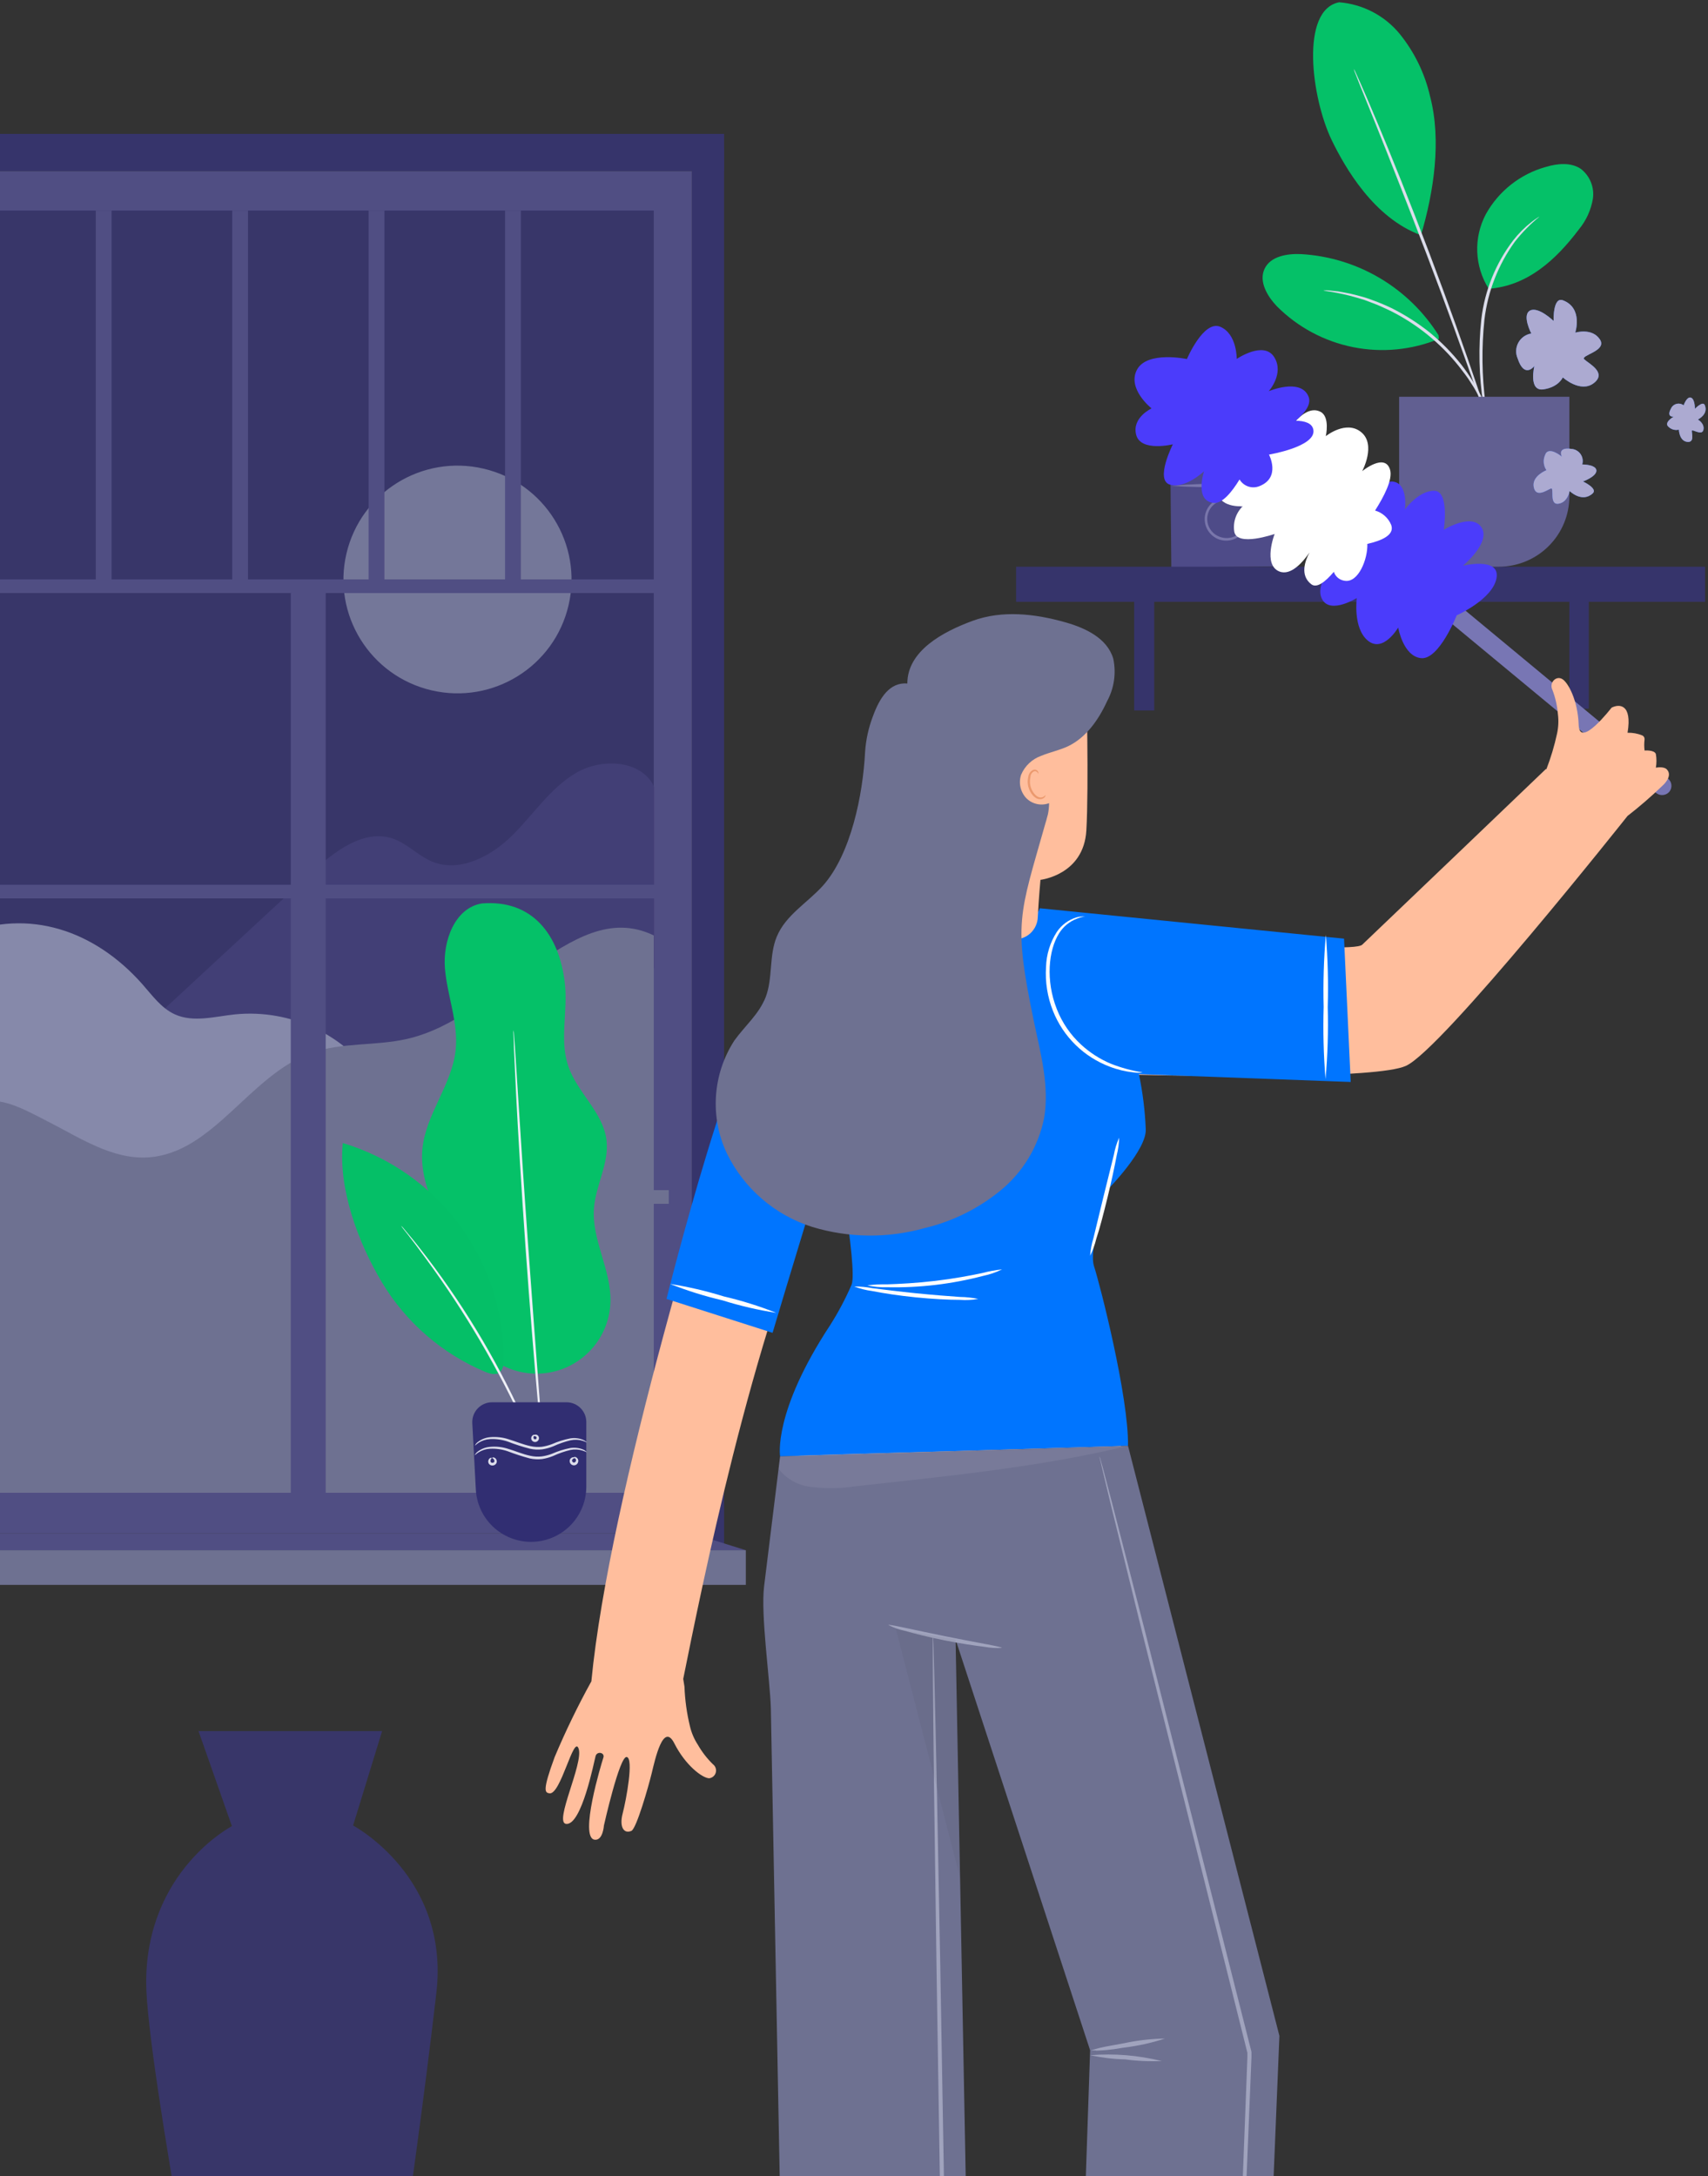 <svg width="518" height="660" viewBox="0 0 518 660" fill="none" xmlns="http://www.w3.org/2000/svg">
<rect x="0" y="0" width="518" height="660" fill="#333333" stroke="none"/>
<path d="M67.479 745.438C67.479 745.438 44.395 625.944 44.333 601.375C44.259 567.37 70.334 553.832 70.334 553.832L60.206 525H115.886L107.088 553.636C107.088 553.636 136.436 569.164 132.338 604.433C124.684 670.366 112.502 745.389 112.502 745.389L67.479 745.438Z" fill="#383669"/>
<path d="M209.857 51.874H-20.512V465.056H209.857V51.874Z" fill="#504E83"/>
<path d="M198.267 63.852H-11.317V452.734H198.267V63.852Z" fill="#383669"/>
<path d="M219.6 468.763L209.858 465.042V44.87H219.6V468.763Z" fill="#36346B"/>
<path d="M40.073 315.049L94.579 264.541C101.471 258.145 110.493 251.249 119.358 254.392C123.634 255.956 126.845 259.552 131.027 261.288C139.375 264.76 148.93 259.724 155.351 253.376C161.773 247.027 166.848 239.052 174.632 234.439C182.417 229.826 194.508 230.405 198.361 238.583V293.563L119.17 327.371L40.073 315.049Z" fill="#423F76"/>
<path d="M-11.317 283.445C8.747 275.298 28.764 282.226 43.111 298.41C46.134 301.819 48.891 305.759 53.041 307.636C58.664 310.185 65.164 308.277 71.288 307.636C79.716 306.806 88.209 308.319 95.829 312.005C103.449 315.692 109.901 321.41 114.471 328.527L47.497 361.365L-11.317 360.943V283.445Z" fill="#8689AA"/>
<path d="M198.283 283.696C185.063 277.332 173.441 285.026 161.256 293.188C149.07 301.351 137.762 311.796 123.446 315.08C113.891 317.269 103.648 316.05 94.422 319.334C75.627 326.026 64.663 349.873 44.787 351.014C33.964 351.64 24.253 345.088 14.589 340.162C4.925 335.237 -2.64 330.577 -11.317 337.16V452.734H198.283V283.696Z" fill="#6E7191"/>
<path d="M172.422 183.606C176.77 165.038 165.218 146.466 146.62 142.125C128.022 137.783 109.42 149.316 105.071 167.884C100.723 186.452 112.274 205.024 130.873 209.365C149.471 213.707 168.073 202.174 172.422 183.606Z" fill="#747799"/>
<path d="M202.825 175.722H-11.317V179.866H202.825V175.722Z" fill="#504E83"/>
<path d="M202.825 268.323H-11.317V272.467H202.825V268.323Z" fill="#504E83"/>
<path d="M202.825 360.943H-11.317V365.087H202.825V360.943Z" fill="#6E7191"/>
<path d="M88.188 177.786V463.759H98.776V177.786H88.188Z" fill="#504E83"/>
<path d="M33.839 63.852H29.046V177.801H33.839V63.852Z" fill="#504E83"/>
<path d="M75.22 63.852H70.427V177.801H75.22V63.852Z" fill="#504E83"/>
<path d="M116.585 63.852H111.793V177.801H116.585V63.852Z" fill="#504E83"/>
<path d="M157.966 63.852H153.173V177.801H157.966V63.852Z" fill="#504E83"/>
<path d="M219.6 40.6H-30.269V51.874H219.6V40.6Z" fill="#36346B"/>
<path d="M226.194 470.153H-37.177V480.661H226.194V470.153Z" fill="#6E7191"/>
<path d="M209.858 465.039L226.194 470.152H-37.177L-20.527 465.039H209.858Z" fill="#504E83"/>
<path d="M146.176 273.992C137.922 275.305 134.225 285.454 134.946 293.789C135.666 302.123 139.096 310.255 138.172 318.574C137.013 329.129 129.025 338.042 128.086 348.628C126.989 361.138 135.823 372.162 138.47 384.406C139.754 390.364 139.566 396.65 141.79 402.326C143.678 407.162 147.187 411.194 151.721 413.734C156.254 416.273 161.53 417.163 166.647 416.251C171.765 415.339 176.407 412.683 179.78 408.734C183.154 404.786 185.05 399.791 185.145 394.602C185.333 385.016 179.413 375.993 180.133 366.455C180.666 359.387 184.832 352.694 183.923 345.673C182.874 337.307 175.105 331.38 172.364 323.405C169.623 315.431 172.27 306.658 171.315 298.276C169.623 283.249 161.275 272.772 146.176 273.992Z" fill="#05C168"/>
<path d="M103.964 346.659C102.554 360.591 108.663 376.964 115.883 388.989C123.151 401.08 134.084 410.548 147.099 416.025C148.556 416.635 150.373 417.151 151.61 416.166C152.046 415.686 152.372 415.117 152.567 414.499C152.762 413.881 152.82 413.228 152.738 412.585C152.835 397.81 148.136 383.401 139.343 371.516C130.55 359.631 118.138 350.91 103.964 346.659Z" fill="#05C168"/>
<g opacity="0.1">
<path opacity="0.1" d="M103.964 346.658C102.554 360.591 108.663 376.963 115.883 388.988C123.151 401.079 134.084 410.548 147.099 416.025C148.556 416.635 150.373 417.151 151.61 416.166C152.046 415.685 152.372 415.117 152.567 414.498C152.762 413.88 152.82 413.227 152.738 412.585C152.835 397.81 148.136 383.4 139.343 371.515C130.55 359.631 118.138 350.909 103.964 346.658Z" fill="black"/>
</g>
<path d="M164.704 445.141C164.536 444.899 164.399 444.636 164.297 444.359L163.31 442.076C162.464 440.09 161.211 437.229 159.629 433.726C151.327 415.402 141.132 397.992 129.212 381.779C126.941 378.652 125.062 376.181 123.73 374.477L122.164 372.491C121.98 372.267 121.818 372.026 121.678 371.771C121.678 371.771 121.913 371.959 122.289 372.397L123.856 374.289C125.265 375.931 127.207 378.37 129.557 381.451C141.79 397.519 152.054 414.99 160.131 433.491C161.697 437.041 162.84 439.934 163.592 441.967L164.454 444.312C164.565 444.579 164.649 444.857 164.704 445.141Z" fill="#EFF0F7"/>
<path d="M155.745 312.428C155.821 312.873 155.868 313.322 155.886 313.773C155.964 314.711 156.058 315.993 156.168 317.604C156.387 321.013 156.7 325.813 157.076 331.677C157.828 343.593 158.893 360.043 160.209 378.198C161.524 396.353 162.762 412.819 163.686 424.718C164.14 430.614 164.5 435.399 164.767 438.792C164.876 440.356 164.955 441.685 165.017 442.623C165.059 443.07 165.059 443.521 165.017 443.968C164.914 443.531 164.845 443.086 164.814 442.639C164.72 441.7 164.579 440.418 164.406 438.823C164.093 435.414 163.639 430.629 163.075 424.75C162.01 412.85 160.663 396.415 159.379 378.245C158.094 360.074 157.123 343.608 156.512 331.693C156.246 325.782 156.027 320.981 155.854 317.619C155.854 316.056 155.76 314.726 155.729 313.773C155.697 313.325 155.703 312.875 155.745 312.428Z" fill="#EFF0F7"/>
<path d="M143.238 431.6C143.055 428.166 145.79 425.281 149.229 425.281H171.814C175.128 425.281 177.814 427.968 177.814 431.281V450.879C177.814 455.317 176.048 459.573 172.905 462.71C169.762 465.848 165.5 467.611 161.055 467.611C156.764 467.609 152.637 465.966 149.523 463.02C146.409 460.074 144.544 456.048 144.311 451.771L143.238 431.6Z" fill="#312E72"/>
<path d="M177.97 437.48C177.97 437.48 177.532 437.23 176.686 436.948C175.496 436.593 174.235 436.544 173.021 436.808C171.207 437.254 169.439 437.872 167.743 438.653C166.676 439.087 165.561 439.392 164.422 439.56C163.188 439.707 161.938 439.643 160.726 439.372C158.467 438.786 156.245 438.071 154.069 437.23C152.321 436.616 150.469 436.351 148.618 436.448C147.383 436.513 146.185 436.896 145.141 437.558C144.405 438.059 144.092 438.45 144.029 438.403C144.232 437.966 144.545 437.589 144.938 437.308C145.992 436.502 147.25 436.004 148.571 435.869C150.506 435.686 152.458 435.905 154.304 436.511C156.371 437.136 158.533 438.074 160.882 438.575C162.012 438.827 163.176 438.896 164.328 438.778C165.399 438.615 166.449 438.337 167.461 437.949C169.207 437.178 171.036 436.606 172.911 436.245C174.219 436.02 175.563 436.161 176.796 436.651C177.673 437.042 178.002 437.449 177.97 437.48Z" fill="#DCDDEB"/>
<path d="M177.971 440.467C177.971 440.467 177.533 440.217 176.687 439.935C175.486 439.557 174.208 439.493 172.975 439.747C171.159 440.186 169.39 440.804 167.697 441.593C166.628 442.02 165.514 442.324 164.376 442.5C163.142 442.64 161.893 442.576 160.68 442.312C158.423 441.714 156.201 440.994 154.023 440.154C152.275 439.541 150.423 439.275 148.572 439.372C147.335 439.441 146.137 439.829 145.095 440.498C144.359 440.983 144.046 441.374 143.983 441.327C144.186 440.89 144.499 440.513 144.892 440.232C145.944 439.425 147.204 438.932 148.525 438.809C150.46 438.61 152.415 438.829 154.258 439.45C156.325 440.06 158.487 441.014 160.836 441.514C161.967 441.762 163.131 441.825 164.282 441.702C165.355 441.556 166.406 441.283 167.415 440.889C169.164 440.12 170.991 439.543 172.865 439.169C174.173 438.944 175.517 439.085 176.75 439.575C177.237 439.743 177.663 440.054 177.971 440.467Z" fill="#DCDDEB"/>
<path d="M149.136 442.171C149.136 442.28 148.87 442.421 148.776 442.827C148.682 443.234 148.854 443.719 149.434 443.625C150.013 443.531 150.045 443.031 149.81 442.655C149.575 442.28 149.262 442.264 149.246 442.155C149.23 442.046 149.685 441.811 150.233 442.264C150.388 442.405 150.507 442.58 150.581 442.776C150.654 442.972 150.68 443.183 150.656 443.39C150.608 443.659 150.476 443.905 150.279 444.093C150.082 444.281 149.83 444.402 149.559 444.438C149.289 444.488 149.011 444.451 148.763 444.333C148.516 444.215 148.312 444.022 148.181 443.781C148.093 443.59 148.054 443.38 148.067 443.169C148.081 442.959 148.147 442.756 148.259 442.577C148.635 441.983 149.168 442.061 149.136 442.171Z" fill="#DCDDEB"/>
<path d="M161.775 435.524C161.665 435.524 161.932 434.993 162.637 435.102C162.849 435.147 163.042 435.257 163.188 435.417C163.334 435.577 163.426 435.778 163.451 435.994C163.484 436.26 163.426 436.53 163.286 436.759C163.146 436.988 162.932 437.163 162.68 437.256C162.427 437.348 162.151 437.353 161.896 437.268C161.64 437.184 161.421 437.016 161.274 436.791C161.159 436.614 161.098 436.408 161.098 436.197C161.098 435.986 161.159 435.78 161.274 435.603C161.65 435.024 162.135 435.102 162.135 435.212C162.135 435.321 161.885 435.478 161.791 435.837C161.77 435.925 161.771 436.016 161.793 436.103C161.814 436.19 161.857 436.27 161.916 436.338C161.983 436.409 162.067 436.461 162.161 436.488C162.255 436.516 162.354 436.518 162.449 436.494C162.535 436.458 162.61 436.397 162.662 436.319C162.715 436.241 162.744 436.15 162.746 436.056C162.752 435.973 162.732 435.89 162.691 435.817C162.649 435.745 162.586 435.687 162.511 435.65C162.135 435.478 161.853 435.603 161.775 435.524Z" fill="#DCDDEB"/>
<path d="M174.007 441.968C174.007 441.874 174.477 441.671 175.025 442.187C175.188 442.346 175.303 442.548 175.355 442.769C175.408 442.991 175.397 443.222 175.323 443.438C175.247 443.724 175.076 443.975 174.837 444.151C174.598 444.326 174.306 444.415 174.01 444.402C173.714 444.389 173.431 444.276 173.208 444.081C172.986 443.885 172.837 443.62 172.786 443.328C172.735 443.099 172.758 442.859 172.851 442.644C172.943 442.428 173.101 442.246 173.302 442.124C173.976 441.733 174.43 442.124 174.336 442.202C174.242 442.281 173.945 442.202 173.647 442.578C173.574 442.65 173.524 442.741 173.501 442.841C173.479 442.941 173.486 443.045 173.522 443.141C173.561 443.252 173.63 443.35 173.721 443.424C173.812 443.499 173.922 443.547 174.039 443.563C174.162 443.559 174.282 443.52 174.385 443.451C174.487 443.382 174.568 443.285 174.618 443.172C174.668 443.075 174.693 442.968 174.693 442.859C174.693 442.75 174.668 442.643 174.618 442.546C174.352 442.171 173.992 442.093 174.007 441.968Z" fill="#DCDDEB"/>
<path d="M388.192 138.563L354.927 138.87L355.234 172.081L388.5 171.774L388.192 138.563Z" fill="#4E4B88"/>
<path d="M388.132 147.025C382.682 147.535 377.207 147.738 371.734 147.634C366.261 147.833 360.781 147.735 355.318 147.338C360.769 146.839 366.243 146.635 371.717 146.73C377.19 146.531 382.67 146.629 388.132 147.025Z" fill="#7976AB"/>
<path d="M378.042 157.326C377.886 156.853 377.758 156.371 377.659 155.882C377.263 154.607 376.462 153.496 375.376 152.716C374.585 152.16 373.669 151.806 372.709 151.684C371.749 151.563 370.774 151.678 369.869 152.02C368.756 152.434 367.798 153.183 367.128 154.163C366.458 155.143 366.108 156.306 366.127 157.492C366.147 158.678 366.533 159.83 367.235 160.788C367.936 161.746 368.917 162.463 370.044 162.841C370.955 163.165 371.931 163.262 372.888 163.122C373.845 162.983 374.753 162.612 375.533 162.041C376.606 161.245 377.389 160.121 377.763 158.84C377.855 158.347 377.971 157.859 378.112 157.378C378.24 157.887 378.24 158.419 378.112 158.927C377.847 160.356 377.074 161.641 375.934 162.546C375.084 163.231 374.073 163.689 372.997 163.878C371.921 164.067 370.815 163.979 369.782 163.624C368.501 163.184 367.387 162.358 366.596 161.26C365.804 160.163 365.373 158.847 365.361 157.494C365.35 156.141 365.759 154.818 366.532 153.706C367.305 152.595 368.404 151.751 369.678 151.289C370.705 150.92 371.809 150.815 372.887 150.986C373.966 151.156 374.984 151.596 375.847 152.263C376.998 153.154 377.795 154.424 378.095 155.847C378.201 156.337 378.183 156.845 378.042 157.326Z" fill="#7976AB"/>
<path d="M517.122 171.87H308.163V182.518H517.122V171.87Z" fill="#36346B"/>
<path d="M481.851 179.981H475.943V214.933H481.851V179.981Z" fill="#36346B"/>
<path d="M350.055 179.455H343.973V215.468H350.055V179.455Z" fill="#36346B"/>
<path d="M406.134 0.694C409.684 0.977 413.141 1.971 416.297 3.618C419.453 5.265 422.243 7.531 424.501 10.28C428.985 15.822 432.139 22.315 433.72 29.262C437.205 42.553 434.853 58.177 430.949 71.329C416.607 66.11 407.877 50.696 403.938 42.623C397.717 29.853 394.232 2.991 406.134 0.694Z" fill="#05C168"/>
<path d="M451.493 87.58C449.371 84.219 448.173 80.359 448.02 76.388C447.867 72.418 448.765 68.477 450.622 64.963C452.55 61.488 455.152 58.431 458.276 55.97C461.399 53.508 464.982 51.692 468.815 50.627C472.301 49.583 476.413 49.166 479.445 51.219C480.802 52.276 481.854 53.674 482.493 55.269C483.133 56.864 483.338 58.6 483.087 60.3C482.513 63.694 481.059 66.879 478.87 69.539C471.795 78.916 463.187 86.71 451.493 87.58Z" fill="#05C168"/>
<path d="M436.265 101.654C431.794 94.548 425.689 88.611 418.458 84.335C411.226 80.059 403.076 77.569 394.686 77.071C390.416 76.862 385.328 77.68 383.516 81.525C381.703 85.37 384.335 89.841 387.28 92.92C393.574 99.223 401.597 103.523 410.337 105.278C419.076 107.034 428.141 106.166 436.387 102.785" fill="#05C168"/>
<path d="M451.615 133.163C451.331 132.244 451.133 131.3 451.023 130.345C450.709 128.605 450.291 125.891 449.838 122.603C448.521 114.041 448.328 105.344 449.263 96.732C450.293 88.07 453.626 79.84 458.917 72.897C460.537 70.823 462.403 68.954 464.476 67.33C465.19 66.738 465.835 66.373 466.218 66.095C466.42 65.936 466.643 65.808 466.881 65.712C464.129 67.954 461.633 70.492 459.44 73.28C454.399 80.237 451.22 88.363 450.204 96.889C449.306 105.42 449.417 114.028 450.535 122.533C450.901 125.7 451.197 128.309 451.423 130.293C451.556 131.244 451.62 132.203 451.615 133.163Z" fill="#DCDDEB"/>
<path d="M410.593 20.912C410.809 21.261 410.995 21.628 411.151 22.008L412.597 25.226C413.835 28.01 415.595 32.081 417.703 37.126C421.938 47.2 427.601 61.205 433.509 76.811C439.416 92.417 444.453 106.665 447.955 117.035C449.698 122.254 451.092 126.412 452.016 129.335C452.434 130.727 452.782 131.84 453.061 132.693C453.203 133.075 453.302 133.472 453.358 133.876C453.155 133.519 452.997 133.14 452.887 132.745C452.573 131.91 452.173 130.814 451.685 129.439L447.345 117.261C443.703 106.961 438.632 92.747 432.672 77.159C426.713 61.57 421.189 47.583 417.111 37.387L412.266 25.4C411.743 24.043 411.308 22.947 410.977 22.112C410.804 21.728 410.675 21.325 410.593 20.912Z" fill="#DCDDEB"/>
<path d="M401.41 88.032C402.331 88.016 403.251 88.074 404.163 88.206C405.236 88.27 406.302 88.415 407.352 88.641C408.767 88.877 410.168 89.185 411.552 89.563L413.957 90.224C414.793 90.468 415.699 90.816 416.518 91.129C418.394 91.802 420.232 92.574 422.025 93.443C426.108 95.487 429.968 97.947 433.544 100.785C437.118 103.717 440.366 107.024 443.233 110.649C444.453 112.223 445.587 113.86 446.631 115.555C447.119 116.356 447.624 117.104 448.025 117.869L449.175 120.079C449.822 121.353 450.404 122.66 450.918 123.993C451.347 124.976 451.708 125.988 451.998 127.02C452.309 127.888 452.554 128.778 452.73 129.682C452.521 129.682 451.51 125.942 448.583 120.375L447.398 118.217C446.997 117.469 446.474 116.738 445.986 115.955C445.028 114.372 443.791 112.824 442.501 111.154C436.877 104.085 429.776 98.326 421.694 94.278C419.812 93.408 418.052 92.538 416.292 91.912C415.438 91.599 414.549 91.233 413.8 90.972L411.43 90.259C405.4 88.502 401.41 88.293 401.41 88.032Z" fill="#DCDDEB"/>
<path d="M424.326 120.322H475.96V150.49C475.96 153.298 475.406 156.078 474.33 158.673C473.254 161.267 471.676 163.624 469.688 165.609C467.699 167.595 465.338 169.17 462.739 170.244C460.141 171.319 457.356 171.872 454.543 171.872H445.743C440.063 171.872 434.616 169.619 430.599 165.609C426.583 161.6 424.326 156.161 424.326 150.49V120.322Z" fill="#615F91"/>
<path d="M506.278 240.117C505.787 240.691 505.091 241.049 504.339 241.117C503.587 241.184 502.838 240.955 502.253 240.478L414.805 168.02L418.469 163.641L505.87 236.117C506.451 236.596 506.819 237.285 506.896 238.034C506.972 238.782 506.75 239.531 506.278 240.117Z" fill="#7876B4"/>
<path d="M441.78 186.62C441.78 186.62 436.449 200.162 430.988 199.602C425.527 199.042 424.043 190.321 424.043 190.321C424.043 190.321 419.545 198.075 414.897 194.334C410.248 190.593 411.477 181.373 411.477 181.373C411.477 181.373 403.806 186.16 401.151 182.039C397.51 176.362 408.483 166.749 408.483 166.749C408.483 166.749 416.415 145.522 422.308 146.043C427.165 146.458 426.099 154.511 426.099 154.511C426.099 154.511 430.068 148.909 434.882 148.828C439.696 148.747 437.871 160.67 437.871 160.67C437.871 160.67 446.371 155.404 449.307 159.961C452.243 164.517 443.662 171.573 443.662 171.573C443.662 171.573 454.987 168.81 453.869 175.29C452.751 181.769 441.78 186.62 441.78 186.62Z" fill="#4B3CFB"/>
<path d="M412.851 131.09C408.263 127.281 402.086 132.278 402.086 132.278C402.086 132.278 403.431 126.43 400.497 124.898C394.526 121.743 387.848 135.116 387.848 135.116C387.848 135.116 369.447 142.344 369.25 148.275C369.053 154.206 376.913 153.527 376.913 153.527C375.896 154.51 375.13 155.723 374.68 157.063C374.231 158.403 374.11 159.831 374.329 161.227C375.131 165.946 386.566 161.939 386.566 161.939C386.566 161.939 382.958 171.254 387.967 173.303C391.542 174.768 395.281 170.273 397.149 167.55C395.787 170.085 394.186 174.482 397.666 177.175C399.349 178.501 401.947 176.463 404.523 173.429C404.765 174.157 405.211 174.799 405.808 175.281C406.406 175.762 407.129 176.062 407.892 176.145C411.969 176.747 414.839 169.579 414.687 164.953C418.906 164.003 423.005 162.304 421.938 159.24C421.51 158.18 420.846 157.233 419.995 156.469C419.144 155.706 418.129 155.148 417.028 154.837C419.688 150.657 422.436 145.426 421.585 142.495C420.059 137.187 413.115 142.9 413.115 142.9C413.115 142.9 417.439 134.898 412.851 131.09Z" fill="white"/>
<path d="M375.076 108.854C375.076 108.854 375.185 101.287 370.105 99.114C365.025 96.94 359.963 108.891 359.963 108.891C359.963 108.891 347.932 106.318 344.828 112.115C341.723 117.913 349.246 123.864 349.246 123.864C349.246 123.864 343.192 126.65 344.586 131.901C345.98 137.151 355.697 134.748 355.697 134.748C355.697 134.748 350.219 145.563 354.791 146.976C359.363 148.388 365.16 142.929 365.16 142.929C365.16 142.929 362.164 151.938 368.061 152.523C370.67 152.785 373.53 149.334 375.929 145.409C376.52 146.407 377.448 147.161 378.547 147.536C379.645 147.91 380.842 147.881 381.921 147.453C388.566 144.861 384.854 137.868 384.854 137.868C384.854 137.868 399.053 135.515 398.329 130.437C398.036 128.281 395.617 127.639 392.939 127.589C395.9 125.114 397.945 122.398 396.72 119.986C394.177 114.652 384.772 118.647 384.772 118.647C384.772 118.647 389.592 113.289 386.422 108.278C383.252 103.268 375.076 108.854 375.076 108.854Z" fill="#4B3CFB"/>
<path d="M502.189 232.822C502.189 232.822 504.544 232.347 505.496 233.321C507.566 235.458 504.14 238.332 504.14 238.332C500.793 241.558 497.274 244.603 493.601 247.453C493.601 247.453 437.24 318.519 426.344 323.269C417.684 327.188 365.701 326.428 345.455 325.977L326.732 387.732L342.148 446.969L238.849 448.322L263.068 388.634L259.119 374.81L250.03 356.142C227.881 405.522 212.536 482.834 207.207 509.175L207.588 511.55C207.736 515.602 208.294 519.628 209.253 523.568C209.717 525.545 210.522 527.425 211.632 529.126C212.877 531.31 214.423 533.309 216.224 535.064C216.602 535.351 216.886 535.744 217.038 536.193C217.191 536.642 217.206 537.126 217.08 537.583C216.955 538.041 216.695 538.45 216.335 538.759C215.974 539.068 215.53 539.262 215.058 539.316C212.964 539.221 207.873 535.373 204.519 528.746C201.164 522.12 198.666 533.568 197.667 537.701C196.668 541.834 193.028 554.541 191.505 555.253C189.269 556.275 187.746 554.161 188.841 549.98C189.935 545.8 192.243 533.283 190.078 532.855C187.913 532.428 183.155 553.638 183.155 553.638C183.155 553.638 182.869 558.317 180.3 557.937C175.637 557.225 182.322 535.064 183.012 532.974C183.44 531.501 181.085 531.003 180.633 532.57C180.181 534.138 176.398 553.804 171.64 553.139C168 552.617 176.969 534.874 175.494 530.361C174.019 525.849 170.07 544.517 166.596 543.876C165.311 543.639 164.384 543.282 168.214 532.879C171.515 525.031 175.231 517.364 179.348 509.911C184.796 453.382 215.677 352.745 229.309 310.229C231.353 303.862 235.111 298.178 240.17 293.796C245.23 289.415 251.398 286.506 258 285.385C272.582 282.971 287.328 281.677 302.109 281.513C307.961 281.442 309.008 280.611 314.884 280.349C319.533 280.31 324.178 280.627 328.778 281.299C342.315 282.725 409.786 289.684 413.14 286.501C416.899 282.962 468.811 233.249 468.811 233.249H469.001C470.35 229.76 471.424 226.17 472.213 222.514C472.644 220.548 472.733 218.523 472.474 216.528C472.268 214.023 471.708 211.56 470.809 209.213C469.786 207.146 471.784 204.914 473.664 205.864C475.543 206.814 478.541 212.419 478.779 219.853C479.017 227.288 488.747 214.628 488.747 214.628C490.981 213.464 495.08 213.355 493.601 222.229C495.132 222.184 496.655 222.459 498.073 223.036C498.299 223.143 498.487 223.316 498.61 223.533C498.734 223.75 498.787 223.999 498.763 224.247C498.625 225.368 498.625 226.5 498.763 227.62C498.763 227.62 501.761 227.359 502.189 228.689C502.425 230.057 502.425 231.454 502.189 232.822Z" fill="#FFBE9D"/>
<path d="M234.304 404.216C237.302 394.003 252.695 343.507 252.695 343.507C252.695 343.507 260.26 384.669 258.262 389.633C256.423 393.882 254.252 397.98 251.767 401.889C234.304 428.419 236.588 441.697 236.588 441.697L342.1 438.49C342.338 423.764 333.607 389.514 331.799 384.051C329.991 378.588 336.01 360.703 336.01 360.703C336.01 360.703 347.905 348.613 347.477 342.39C347.251 336.8 346.559 331.239 345.407 325.764L409.642 328.139L407.62 284.673L315.36 275.458C312.148 284.507 283.099 280.065 283.099 280.065C251.743 281.11 249.792 286.858 236.755 296.977C223.717 307.095 202.139 393.932 202.139 393.932L234.304 404.216Z" fill="#0075FF"/>
<path d="M296.684 393.932C294.856 394.258 292.993 394.354 291.141 394.217C287.691 394.217 282.957 393.979 277.747 393.457C272.536 392.934 267.826 392.198 264.471 391.533C262.622 391.295 260.808 390.832 259.071 390.155C260.931 390.156 262.787 390.331 264.614 390.678C267.992 391.105 272.679 391.699 277.866 392.222C283.052 392.744 287.762 393.1 291.165 393.338C293.019 393.361 294.867 393.56 296.684 393.932Z" fill="white"/>
<path d="M303.916 384.977C302.087 385.871 300.153 386.533 298.159 386.948C288.667 389.438 278.874 390.597 269.062 390.392C267.032 390.458 265.002 390.266 263.02 389.822C265.023 389.569 267.043 389.466 269.062 389.513C272.798 389.394 277.936 389.133 283.599 388.468C289.261 387.803 294.304 386.853 297.873 386.093C299.855 385.564 301.876 385.191 303.916 384.977Z" fill="white"/>
<path d="M339.413 345.024C339.365 346.835 339.117 348.635 338.675 350.392C338.057 353.693 337.105 358.206 335.892 363.147C334.679 368.087 333.513 372.647 332.466 375.735C332.045 377.503 331.422 379.216 330.61 380.842C330.743 379.036 331.078 377.252 331.61 375.521C332.514 371.816 333.537 367.541 334.679 362.862C335.821 358.182 336.915 353.907 337.819 350.202C338.141 348.418 338.676 346.68 339.413 345.024Z" fill="white"/>
<path d="M235.423 398.158C229.919 397.309 224.488 396.047 219.174 394.381C213.745 393.114 208.417 391.446 203.234 389.393C208.736 390.255 214.166 391.518 219.483 393.17C224.914 394.433 230.242 396.1 235.423 398.158Z" fill="white"/>
<path d="M346.55 325.241C345.652 325.395 344.735 325.395 343.838 325.241C341.353 324.987 338.913 324.404 336.581 323.507C332.69 322.047 329.147 319.79 326.18 316.882C323.214 313.974 320.89 310.478 319.357 306.62C317.663 302.375 316.939 297.807 317.24 293.247C317.346 289.487 318.472 285.826 320.499 282.654C321.924 280.518 324.054 278.946 326.518 278.212C327.176 278.031 327.857 277.943 328.54 277.951C329.016 277.951 329.254 277.951 329.254 277.951C329.254 277.951 328.255 277.951 326.661 278.593C324.4 279.426 322.483 280.989 321.213 283.034C317.977 288.117 317.073 297.404 320.523 306.073C322.128 310.161 324.642 313.832 327.874 316.809C330.522 319.246 333.573 321.206 336.891 322.605C340.004 323.833 343.243 324.717 346.55 325.241Z" fill="white"/>
<path d="M402.007 327.284C401.412 320.001 401.221 312.69 401.436 305.385C401.25 298.087 401.472 290.783 402.102 283.51C402.698 290.785 402.888 298.088 402.673 305.385C402.873 312.692 402.651 320.004 402.007 327.284Z" fill="white"/>
<path d="M314.741 278.118C315.002 272.822 315.55 266.836 315.55 266.836C315.55 266.836 328.682 265.387 329.467 251.849C330.252 238.31 329.467 207.076 329.467 207.076L305.676 194.916L279.269 215.651L283.337 283.344L307.556 284.888C309.407 284.939 311.203 284.255 312.55 282.986C313.897 281.717 314.685 279.966 314.741 278.118Z" fill="#FFBE9D"/>
<path d="M317.097 241.136C317.097 241.136 317.097 241.398 316.883 241.706C316.706 241.93 316.477 242.108 316.216 242.224C315.955 242.34 315.669 242.39 315.384 242.371C313.862 242.371 312.387 240.614 311.863 238.571C311.615 237.581 311.615 236.545 311.863 235.555C311.912 235.123 312.068 234.709 312.318 234.353C312.567 233.996 312.901 233.707 313.291 233.512C313.611 233.38 313.97 233.38 314.29 233.512C314.527 233.63 314.719 233.821 314.837 234.058C315.004 234.462 314.837 234.723 314.837 234.7C314.837 234.676 314.837 234.462 314.599 234.225C314.475 234.054 314.292 233.936 314.086 233.892C313.879 233.849 313.664 233.882 313.481 233.987C313.189 234.163 312.947 234.41 312.776 234.705C312.606 235 312.513 235.333 312.506 235.673C312.305 236.557 312.305 237.474 312.506 238.357C312.981 240.21 314.266 241.706 315.408 241.849C315.632 241.879 315.859 241.863 316.076 241.802C316.293 241.741 316.495 241.635 316.669 241.493C316.955 241.303 317.05 241.113 317.097 241.136Z" fill="#EB996E"/>
<path d="M337.628 199.759C335.796 193.536 329.158 190.449 323.115 188.739C313.908 186.126 303.964 184.986 294.971 188.287C285.978 191.589 275.177 197.384 275.177 207.289C269.872 206.861 266.826 211.493 264.733 217.241C263.394 220.743 262.592 224.426 262.354 228.167C261.688 241.135 258.048 259.044 249.626 268.545C244.868 273.842 238.277 277.499 235.565 284.102C233.186 289.827 234.423 296.62 232.211 302.415C230.236 307.522 225.882 311.156 222.695 315.597C219.447 320.636 217.535 326.416 217.14 332.395C216.745 338.374 217.878 344.355 220.434 349.776C223.009 355.058 226.634 359.762 231.088 363.6C235.542 367.439 240.732 370.332 246.343 372.103C257.455 375.478 269.306 375.594 280.482 372.435C288.87 370.433 296.695 366.56 303.369 361.106C310.198 355.538 314.888 347.785 316.644 339.159C318.333 329.468 315.621 319.611 313.599 309.968C307.271 279.494 309.079 277.903 317.073 249.615C317.263 249.116 317.358 248.593 317.501 248.095C317.644 247.596 317.715 247.358 317.81 246.978C318.037 245.86 318.157 244.723 318.167 243.582C316.999 244.015 315.732 244.107 314.514 243.846C313.296 243.585 312.178 242.983 311.291 242.109C310.403 241.178 309.783 240.024 309.498 238.769C309.213 237.515 309.274 236.206 309.674 234.983C310.235 233.646 311.071 232.441 312.129 231.447C313.186 230.453 314.441 229.691 315.812 229.212C318.452 228.119 321.284 227.549 323.877 226.338C329.372 223.725 333.179 218.31 335.772 212.633C337.904 208.699 338.562 204.134 337.628 199.759Z" fill="#6E7191"/>
<path d="M236.589 441.695L342.101 438.489L388.017 617.435L379.572 822.699H323.782L330.61 621.806L289.809 497.227L296.09 830.656L239.706 831.487L233.782 518.081C233.52 509.364 230.665 489.721 231.736 481.076L236.589 441.695Z" fill="#6E7191"/>
<path d="M303.845 499.768C302.118 499.876 300.384 499.773 298.682 499.459C295.494 499.079 291.141 498.414 286.359 497.464C281.577 496.514 277.294 495.421 274.202 494.543C272.548 494.18 270.949 493.605 269.443 492.832C269.443 492.476 277.199 494.329 286.715 496.253C296.232 498.177 303.892 499.412 303.845 499.768Z" fill="#A0A3BD"/>
<path d="M288.31 821.133C287.977 821.133 286.502 748.287 285.003 658.433C283.505 568.58 282.624 495.686 282.934 495.686C283.243 495.686 284.766 568.509 286.241 658.41C287.716 748.31 288.667 821.133 288.31 821.133Z" fill="#A0A3BD"/>
<path d="M371.507 811.441C371.481 811.117 371.481 810.792 371.507 810.468V807.617C371.507 805.052 371.697 801.371 371.84 796.691C372.173 787.191 372.649 773.391 373.244 756.48C374.528 722.467 376.336 675.581 378.311 623.825C378.311 623.327 378.311 622.852 378.311 622.424V622.59C365.821 572.711 354.52 527.44 346.312 494.687L336.796 455.947C335.702 451.411 334.869 447.872 334.274 445.402C333.989 444.238 333.798 443.335 333.632 442.646C333.539 442.337 333.483 442.018 333.465 441.696C333.589 441.996 333.685 442.306 333.751 442.623C333.941 443.288 334.179 444.19 334.512 445.33C335.155 447.706 336.082 451.316 337.272 455.829C339.651 464.997 343.005 478.203 347.193 494.473C355.472 527.203 366.891 572.355 379.548 622.305V622.472C379.548 622.899 379.548 623.398 379.548 623.873C377.431 675.628 375.504 722.491 374.1 756.503C373.363 773.438 372.744 787.143 372.316 796.691C372.078 801.442 371.887 805.052 371.769 807.617C371.769 808.829 371.626 809.779 371.602 810.468C371.606 810.795 371.574 811.121 371.507 811.441Z" fill="#A0A3BD"/>
<path d="M353.306 618.245C349.299 619.56 345.171 620.475 340.982 620.976C335.843 621.855 334.317 621.821 332.342 621.916V621.441C332.985 621.631 333.318 621.75 333.318 621.845C333.318 621.94 332.913 621.845 332.247 621.845H330.82L332.247 621.417C334.103 620.871 335.629 620.62 340.768 619.693C344.89 618.801 349.089 618.316 353.306 618.245Z" fill="#A0A3BD"/>
<path d="M352.331 625.061C348.62 625.23 344.902 625.064 341.221 624.562C337.505 624.486 334.263 624.038 330.618 623.308C338.053 622.703 345.078 623.322 352.331 625.061Z" fill="#A0A3BD"/>
<path opacity="0.2" d="M236.136 445.472C237.386 447.074 238.96 448.395 240.755 449.348C242.551 450.302 244.528 450.867 246.557 451.006C250.806 451.509 255.104 451.429 259.332 450.768C286.573 447.752 315.431 444.973 342.1 438.489C307.58 440.413 271.109 439.771 236.588 441.695L236.231 444.64" fill="#A0A3BD"/>
<g opacity="0.2">
<path opacity="0.2" d="M271.704 494.046L291.164 569.434L289.808 497.229L271.704 494.046Z" fill="black"/>
</g>
<path d="M474.005 91.079C480.201 93.434 477.732 100.89 477.732 100.89C477.732 100.89 482.779 99.321 485.185 102.9C487.591 106.479 479.147 107.719 480.468 108.975C481.789 110.231 487.434 112.994 483.393 116.165C479.351 119.336 473.958 114.454 473.958 114.454C473.958 114.454 472.763 117.389 468.109 118.08C463.454 118.771 465.341 111 465.341 111C465.341 111 462.338 115.034 460.263 108.692C459.934 107.93 459.784 107.102 459.824 106.272C459.863 105.443 460.092 104.634 460.492 103.906C460.893 103.178 461.454 102.55 462.133 102.071C462.813 101.592 463.593 101.274 464.414 101.142C464.414 101.142 461.505 95.584 464.005 94.203C466.505 92.821 471.175 97.343 471.175 97.343C471.175 97.343 470.908 89.902 474.005 91.079Z" fill="#407BFF"/>
<path d="M474.005 91.079C480.201 93.434 477.732 100.89 477.732 100.89C477.732 100.89 482.779 99.321 485.185 102.9C487.591 106.479 479.147 107.719 480.468 108.975C481.789 110.231 487.434 112.994 483.393 116.165C479.351 119.336 473.958 114.454 473.958 114.454C473.958 114.454 472.763 117.389 468.109 118.08C463.454 118.771 465.341 111 465.341 111C465.341 111 462.338 115.034 460.263 108.692C459.934 107.93 459.784 107.102 459.824 106.272C459.863 105.443 460.092 104.634 460.492 103.906C460.893 103.178 461.454 102.55 462.133 102.071C462.813 101.592 463.593 101.274 464.414 101.142C464.414 101.142 461.505 95.584 464.005 94.203C466.505 92.821 471.175 97.343 471.175 97.343C471.175 97.343 470.908 89.902 474.005 91.079Z" fill="#ACAAD1"/>
<path d="M517.027 122.867C518.19 125.693 514.92 127.231 514.92 127.231C514.92 127.231 517.043 128.408 516.602 130.371C516.162 132.333 513.064 129.884 513.08 130.732C513.096 131.579 513.945 134.358 511.602 133.997C509.259 133.636 509.165 130.308 509.165 130.308C508.627 130.439 508.066 130.434 507.53 130.295C506.995 130.155 506.503 129.884 506.099 129.507C504.385 128.173 507.592 126.368 507.592 126.368C507.592 126.368 505.297 126.65 506.759 123.934C506.912 123.583 507.143 123.272 507.434 123.023C507.725 122.774 508.07 122.594 508.441 122.497C508.812 122.4 509.2 122.389 509.576 122.464C509.952 122.539 510.306 122.698 510.611 122.93C510.611 122.93 511.555 120.183 512.813 120.591C514.071 120.999 514.024 123.997 514.024 123.997C514.024 123.997 516.429 121.454 517.027 122.867Z" fill="#407BFF"/>
<path d="M517.027 122.867C518.19 125.693 514.92 127.231 514.92 127.231C514.92 127.231 517.043 128.408 516.602 130.371C516.162 132.333 513.064 129.884 513.08 130.732C513.096 131.579 513.945 134.358 511.602 133.997C509.259 133.636 509.165 130.308 509.165 130.308C508.627 130.439 508.066 130.434 507.53 130.295C506.995 130.155 506.503 129.884 506.099 129.507C504.385 128.173 507.592 126.368 507.592 126.368C507.592 126.368 505.297 126.65 506.759 123.934C506.912 123.583 507.143 123.272 507.434 123.023C507.725 122.774 508.07 122.594 508.441 122.497C508.812 122.4 509.2 122.389 509.576 122.464C509.952 122.539 510.306 122.698 510.611 122.93C510.611 122.93 511.555 120.183 512.813 120.591C514.071 120.999 514.024 123.997 514.024 123.997C514.024 123.997 516.429 121.454 517.027 122.867Z" fill="#ACAAD1"/>
<path d="M483.031 149.632C479.76 152.631 476.034 148.91 476.034 148.91C476.034 148.91 475.468 152.411 472.59 152.772C469.713 153.133 471.505 147.701 470.342 148.157C469.178 148.612 465.829 151.108 465.153 147.733C464.477 144.358 469.005 142.599 469.005 142.599C468.547 141.936 468.268 141.165 468.194 140.363C468.119 139.56 468.253 138.752 468.581 138.016C469.556 135.033 473.675 138.487 473.675 138.487C473.675 138.487 472.103 135.488 476.584 136.147C477.134 136.186 477.668 136.347 478.147 136.619C478.626 136.891 479.037 137.267 479.351 137.719C479.665 138.171 479.873 138.688 479.96 139.231C480.048 139.774 480.011 140.33 479.855 140.857C479.855 140.857 484.069 140.857 484.147 142.694C484.226 144.53 480.075 146.022 480.075 146.022C480.075 146.022 484.666 148.141 483.031 149.632Z" fill="#407BFF"/>
<path d="M483.031 149.632C479.76 152.631 476.034 148.91 476.034 148.91C476.034 148.91 475.468 152.411 472.59 152.772C469.713 153.133 471.505 147.701 470.342 148.157C469.178 148.612 465.829 151.108 465.153 147.733C464.477 144.358 469.005 142.599 469.005 142.599C468.547 141.936 468.268 141.165 468.194 140.363C468.119 139.56 468.253 138.752 468.581 138.016C469.556 135.033 473.675 138.487 473.675 138.487C473.675 138.487 472.103 135.488 476.584 136.147C477.134 136.186 477.668 136.347 478.147 136.619C478.626 136.891 479.037 137.267 479.351 137.719C479.665 138.171 479.873 138.688 479.96 139.231C480.048 139.774 480.011 140.33 479.855 140.857C479.855 140.857 484.069 140.857 484.147 142.694C484.226 144.53 480.075 146.022 480.075 146.022C480.075 146.022 484.666 148.141 483.031 149.632Z" fill="#ACAAD1"/>
</svg>
